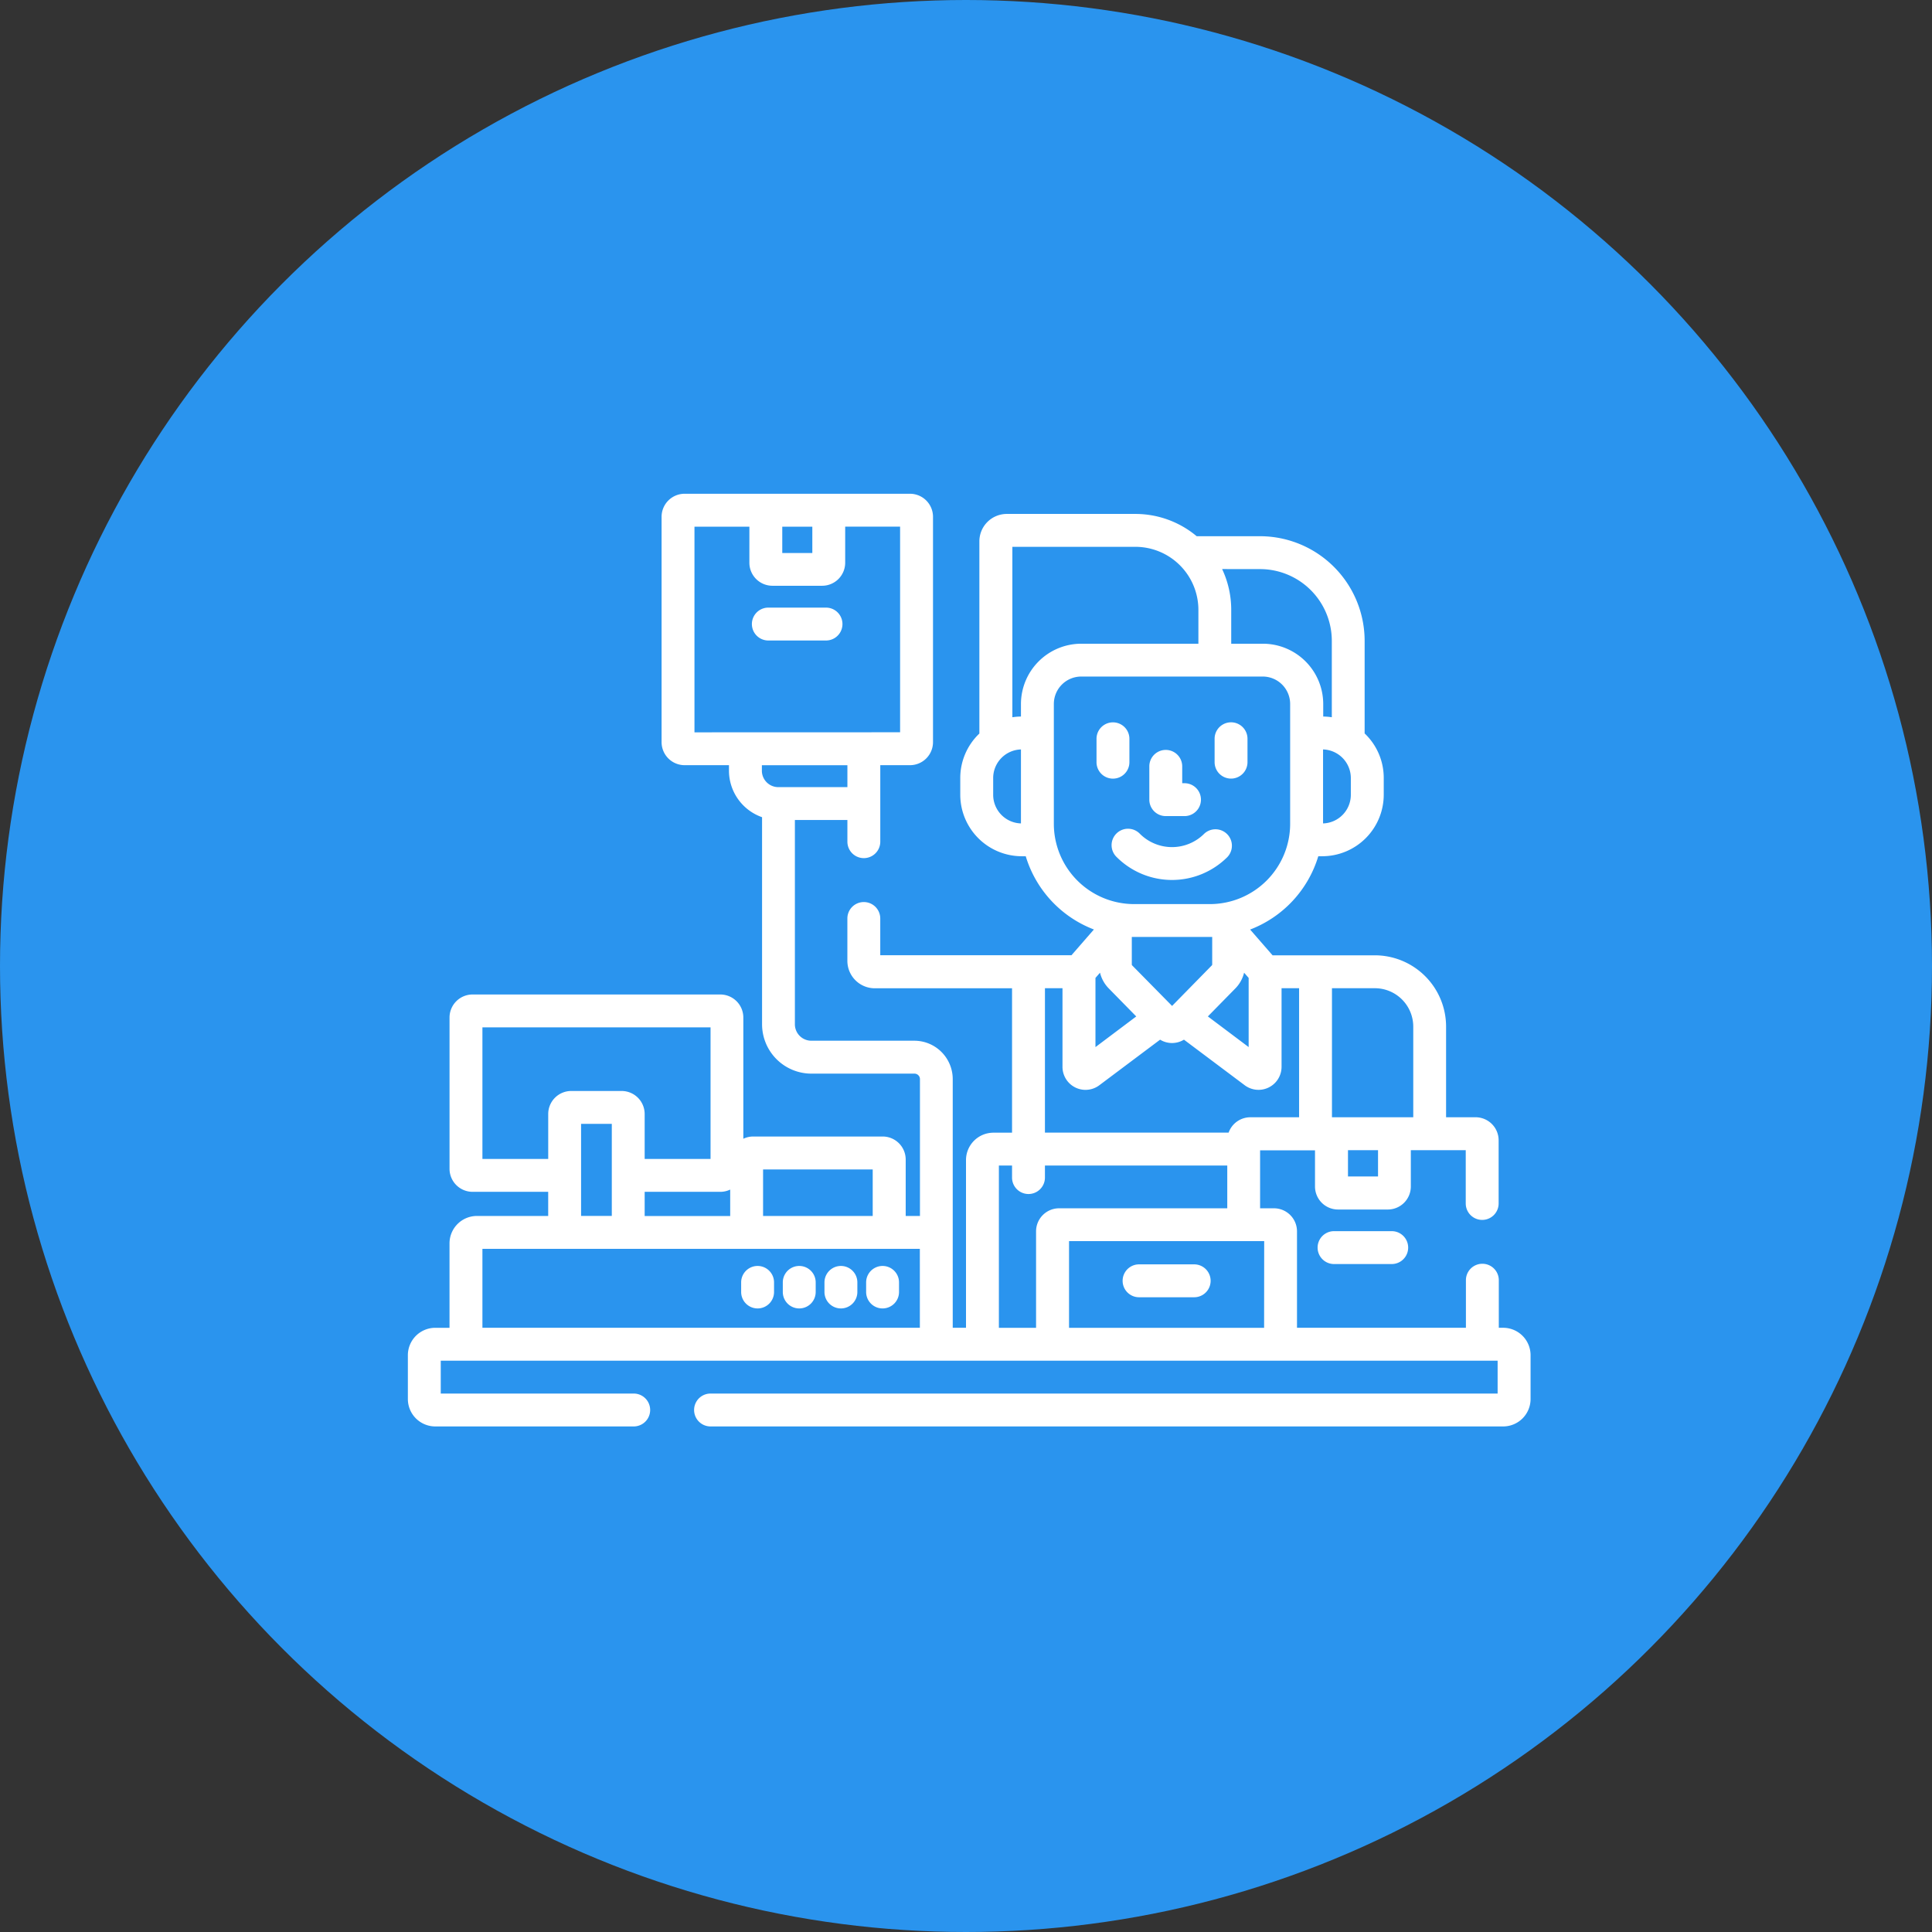 <svg xmlns="http://www.w3.org/2000/svg" width="90" height="90" viewBox="0 0 90 90">
  <rect x="0" y="0" width="90" height="90" fill="#333333" stroke="none"/>
  <g id="Grupo_55855" data-name="Grupo 55855" transform="translate(-231 -4398)">
    <circle id="Elipse_1806" data-name="Elipse 1806" cx="45" cy="45" r="45" transform="translate(231 4398)" fill="#2a94ee"/>
    <g id="_022-retailer" data-name="022-retailer" transform="translate(250 4421)">
      <g id="Grupo_55841" data-name="Grupo 55841" transform="translate(0 0)">
        <path id="Trazado_27360" data-name="Trazado 27360" d="M315.607,149.436v-1.09a.766.766,0,0,0-1.532,0v1.09a.766.766,0,1,0,1.532,0Z" transform="translate(-281.995 -136.93)" fill="#fff"/>
        <path id="Trazado_27361" data-name="Trazado 27361" d="M368.691,150.2a.766.766,0,0,0,.766-.766v-1.09a.766.766,0,0,0-1.532,0v1.09A.766.766,0,0,0,368.691,150.2Z" transform="translate(-330.344 -136.93)" fill="#fff"/>
        <path id="Trazado_27362" data-name="Trazado 27362" d="M326.444,197.527a.766.766,0,0,0-1.083-1.083,2.116,2.116,0,0,1-2.99,0,.766.766,0,1,0-1.083,1.083,3.65,3.65,0,0,0,5.156,0Z" transform="translate(-288.269 -180.601)" fill="#fff"/>
        <path id="Trazado_27363" data-name="Trazado 27363" d="M338.919,163.232h.873a.766.766,0,0,0,0-1.532h-.107v-.785a.766.766,0,0,0-1.532,0v1.551A.766.766,0,0,0,338.919,163.232Z" transform="translate(-303.613 -148.215)" fill="#fff"/>
        <path id="Trazado_27364" data-name="Trazado 27364" d="M160.4,95.249h-2.687a.766.766,0,0,0,0,1.532H160.4a.766.766,0,0,0,0-1.532Z" transform="translate(-140.921 -89.944)" fill="#fff"/>
        <path id="Trazado_27365" data-name="Trazado 27365" d="M152.766,397.479a.766.766,0,0,0,.766-.766v-.447a.766.766,0,1,0-1.532,0v.447A.766.766,0,0,0,152.766,397.479Z" transform="translate(-136.474 -359.527)" fill="#fff"/>
        <path id="Trazado_27366" data-name="Trazado 27366" d="M171.766,397.479a.766.766,0,0,0,.766-.766v-.447a.766.766,0,1,0-1.532,0v.447A.766.766,0,0,0,171.766,397.479Z" transform="translate(-153.534 -359.527)" fill="#fff"/>
        <path id="Trazado_27367" data-name="Trazado 27367" d="M190.766,397.479a.766.766,0,0,0,.766-.766v-.447a.766.766,0,1,0-1.532,0v.447A.766.766,0,0,0,190.766,397.479Z" transform="translate(-170.593 -359.527)" fill="#fff"/>
        <path id="Trazado_27368" data-name="Trazado 27368" d="M209.766,397.479a.766.766,0,0,0,.766-.766v-.447a.766.766,0,1,0-1.532,0v.447A.766.766,0,0,0,209.766,397.479Z" transform="translate(-187.652 -359.527)" fill="#fff"/>
        <path id="Trazado_27369" data-name="Trazado 27369" d="M418.4,379.624h-2.687a.766.766,0,1,0,0,1.532H418.4a.766.766,0,1,0,0-1.532Z" transform="translate(-372.568 -345.272)" fill="#fff"/>
        <path id="Trazado_27370" data-name="Trazado 27370" d="M326.7,396.305h2.568a.766.766,0,0,0,0-1.532H326.7a.766.766,0,0,0,0,1.532Z" transform="translate(-292.638 -358.874)" fill="#fff"/>
        <path id="Trazado_27371" data-name="Trazado 27371" d="M51.02,82.166h-.2V79.95a.766.766,0,1,0-1.532,0v2.215H41.419v-4.5A1.074,1.074,0,0,0,40.346,76.6H39.7v-2.7h2.558v1.685a1.074,1.074,0,0,0,1.072,1.072h2.32a1.074,1.074,0,0,0,1.072-1.072V73.892h2.558v2.483a.766.766,0,1,0,1.532,0V73.432a1.074,1.074,0,0,0-1.072-1.073H48.364V68.135a3.323,3.323,0,0,0-3.32-3.32H40.281l-1.045-1.2A5.294,5.294,0,0,0,42.411,60.2h.183a2.869,2.869,0,0,0,2.866-2.866v-.782a2.857,2.857,0,0,0-.89-2.073V50.166A4.879,4.879,0,0,0,39.7,45.292H36.746a4.447,4.447,0,0,0-2.859-1.038H27.9a1.278,1.278,0,0,0-1.277,1.277v8.953a2.857,2.857,0,0,0-.89,2.073v.782A2.869,2.869,0,0,0,28.6,60.2h.183a5.294,5.294,0,0,0,3.175,3.412l-1.045,1.2H22.006V63.1a.766.766,0,0,0-1.532,0v1.974a1.278,1.278,0,0,0,1.277,1.277h6.394v6.727h-.868A1.278,1.278,0,0,0,26,74.351v7.814h-.618V70.581a1.79,1.79,0,0,0-1.787-1.787h-4.8a.767.767,0,0,1-.766-.766V58.511h2.446v1.011a.766.766,0,1,0,1.532,0V55.958h1.384a1.074,1.074,0,0,0,1.072-1.072v-10.5a1.074,1.074,0,0,0-1.072-1.072h-10.5a1.074,1.074,0,0,0-1.072,1.072v10.5a1.074,1.074,0,0,0,1.072,1.072h2.067v.255A2.3,2.3,0,0,0,16.5,58.381v9.646a2.3,2.3,0,0,0,2.3,2.3h4.8a.256.256,0,0,1,.255.255v6.375h-.664V74.328a1.074,1.074,0,0,0-1.072-1.072H16.087a1.064,1.064,0,0,0-.46.105V67.712a1.074,1.074,0,0,0-1.072-1.072H3.013a1.074,1.074,0,0,0-1.072,1.072V74.76a1.074,1.074,0,0,0,1.072,1.073H6.537v1.124H3.217a1.278,1.278,0,0,0-1.277,1.277v3.933H1.277A1.278,1.278,0,0,0,0,83.442v2.043a1.278,1.278,0,0,0,1.277,1.277h9.244a.766.766,0,0,0,0-1.532H1.532V83.7H50.765V85.23H14.1a.766.766,0,0,0,0,1.532H51.02A1.278,1.278,0,0,0,52.3,85.485V83.442A1.278,1.278,0,0,0,51.02,82.166Zm-5.826-7.048h-1.4V73.892h1.4Zm-2.146-8.77h2a1.79,1.79,0,0,1,1.787,1.788V72.36H43.048Zm-25.607-21.5h1.4v1.226h-1.4Zm-4.09,9.58v-9.58h2.558V46.53A1.074,1.074,0,0,0,16.981,47.6H19.3a1.074,1.074,0,0,0,1.072-1.072V44.845h2.558v9.58Zm3.14,1.787v-.255h3.984v1.021H17.257A.767.767,0,0,1,16.491,56.213Zm.056,18.575h5.107v2.168H16.547Zm-1.532.94v1.229H11.031V75.833h3.524A1.064,1.064,0,0,0,15.015,75.728ZM3.473,74.3V68.172H14.1V74.3H11.031V72.207a1.074,1.074,0,0,0-1.072-1.072H7.61a1.074,1.074,0,0,0-1.072,1.072V74.3ZM9.5,72.666v4.29H8.069v-4.29Zm14.351,9.5H3.473V78.488H23.85ZM43.927,56.557v.782a1.334,1.334,0,0,1-1.294,1.332V55.225A1.334,1.334,0,0,1,43.927,56.557ZM39.7,46.824a3.345,3.345,0,0,1,3.341,3.341v3.56a2.883,2.883,0,0,0-.4-.033v-.586A2.812,2.812,0,0,0,39.825,50.3h-1.47V48.722a4.44,4.44,0,0,0-.424-1.9ZM28.56,58.671a1.334,1.334,0,0,1-1.294-1.332v-.782a1.334,1.334,0,0,1,1.294-1.332Zm0-5.565v.586a2.869,2.869,0,0,0-.4.033V45.786h5.731a2.939,2.939,0,0,1,2.935,2.935V50.3H31.369A2.812,2.812,0,0,0,28.56,53.106Zm1.532,5.586V53.106a1.278,1.278,0,0,1,1.277-1.277h8.456A1.278,1.278,0,0,1,41.1,53.106v5.586a3.741,3.741,0,0,1-3.737,3.737H33.829A3.742,3.742,0,0,1,30.092,58.692Zm3.648,6.592a.054.054,0,0,1-.016-.038V63.959l.105,0h3.535l.105,0v1.286a.054.054,0,0,1-.016.038L35.6,67.173Zm.191,2.379-1.9,1.428V65.868l.212-.243a1.576,1.576,0,0,0,.408.733Zm4.616-1.305a1.577,1.577,0,0,0,.408-.733l.212.243v3.222l-1.9-1.428Zm-8.869-.011h.817V70.01a1.072,1.072,0,0,0,1.716.858l2.831-2.123a1.067,1.067,0,0,0,1.111,0l2.831,2.123A1.073,1.073,0,0,0,40.7,70.01V66.347h.817V72.36H39.244a1.073,1.073,0,0,0-1.01.715H29.677Zm-.414,11.321v4.5H27.532V74.607h.613v.562a.766.766,0,1,0,1.532,0v-.562h8.494V76.6H30.336A1.074,1.074,0,0,0,29.264,77.668Zm10.623,4.5H30.8V78.128h9.091Z" transform="translate(0 -43.313)" fill="#fff"/>
      </g>
    </g>
  </g>
</svg>
